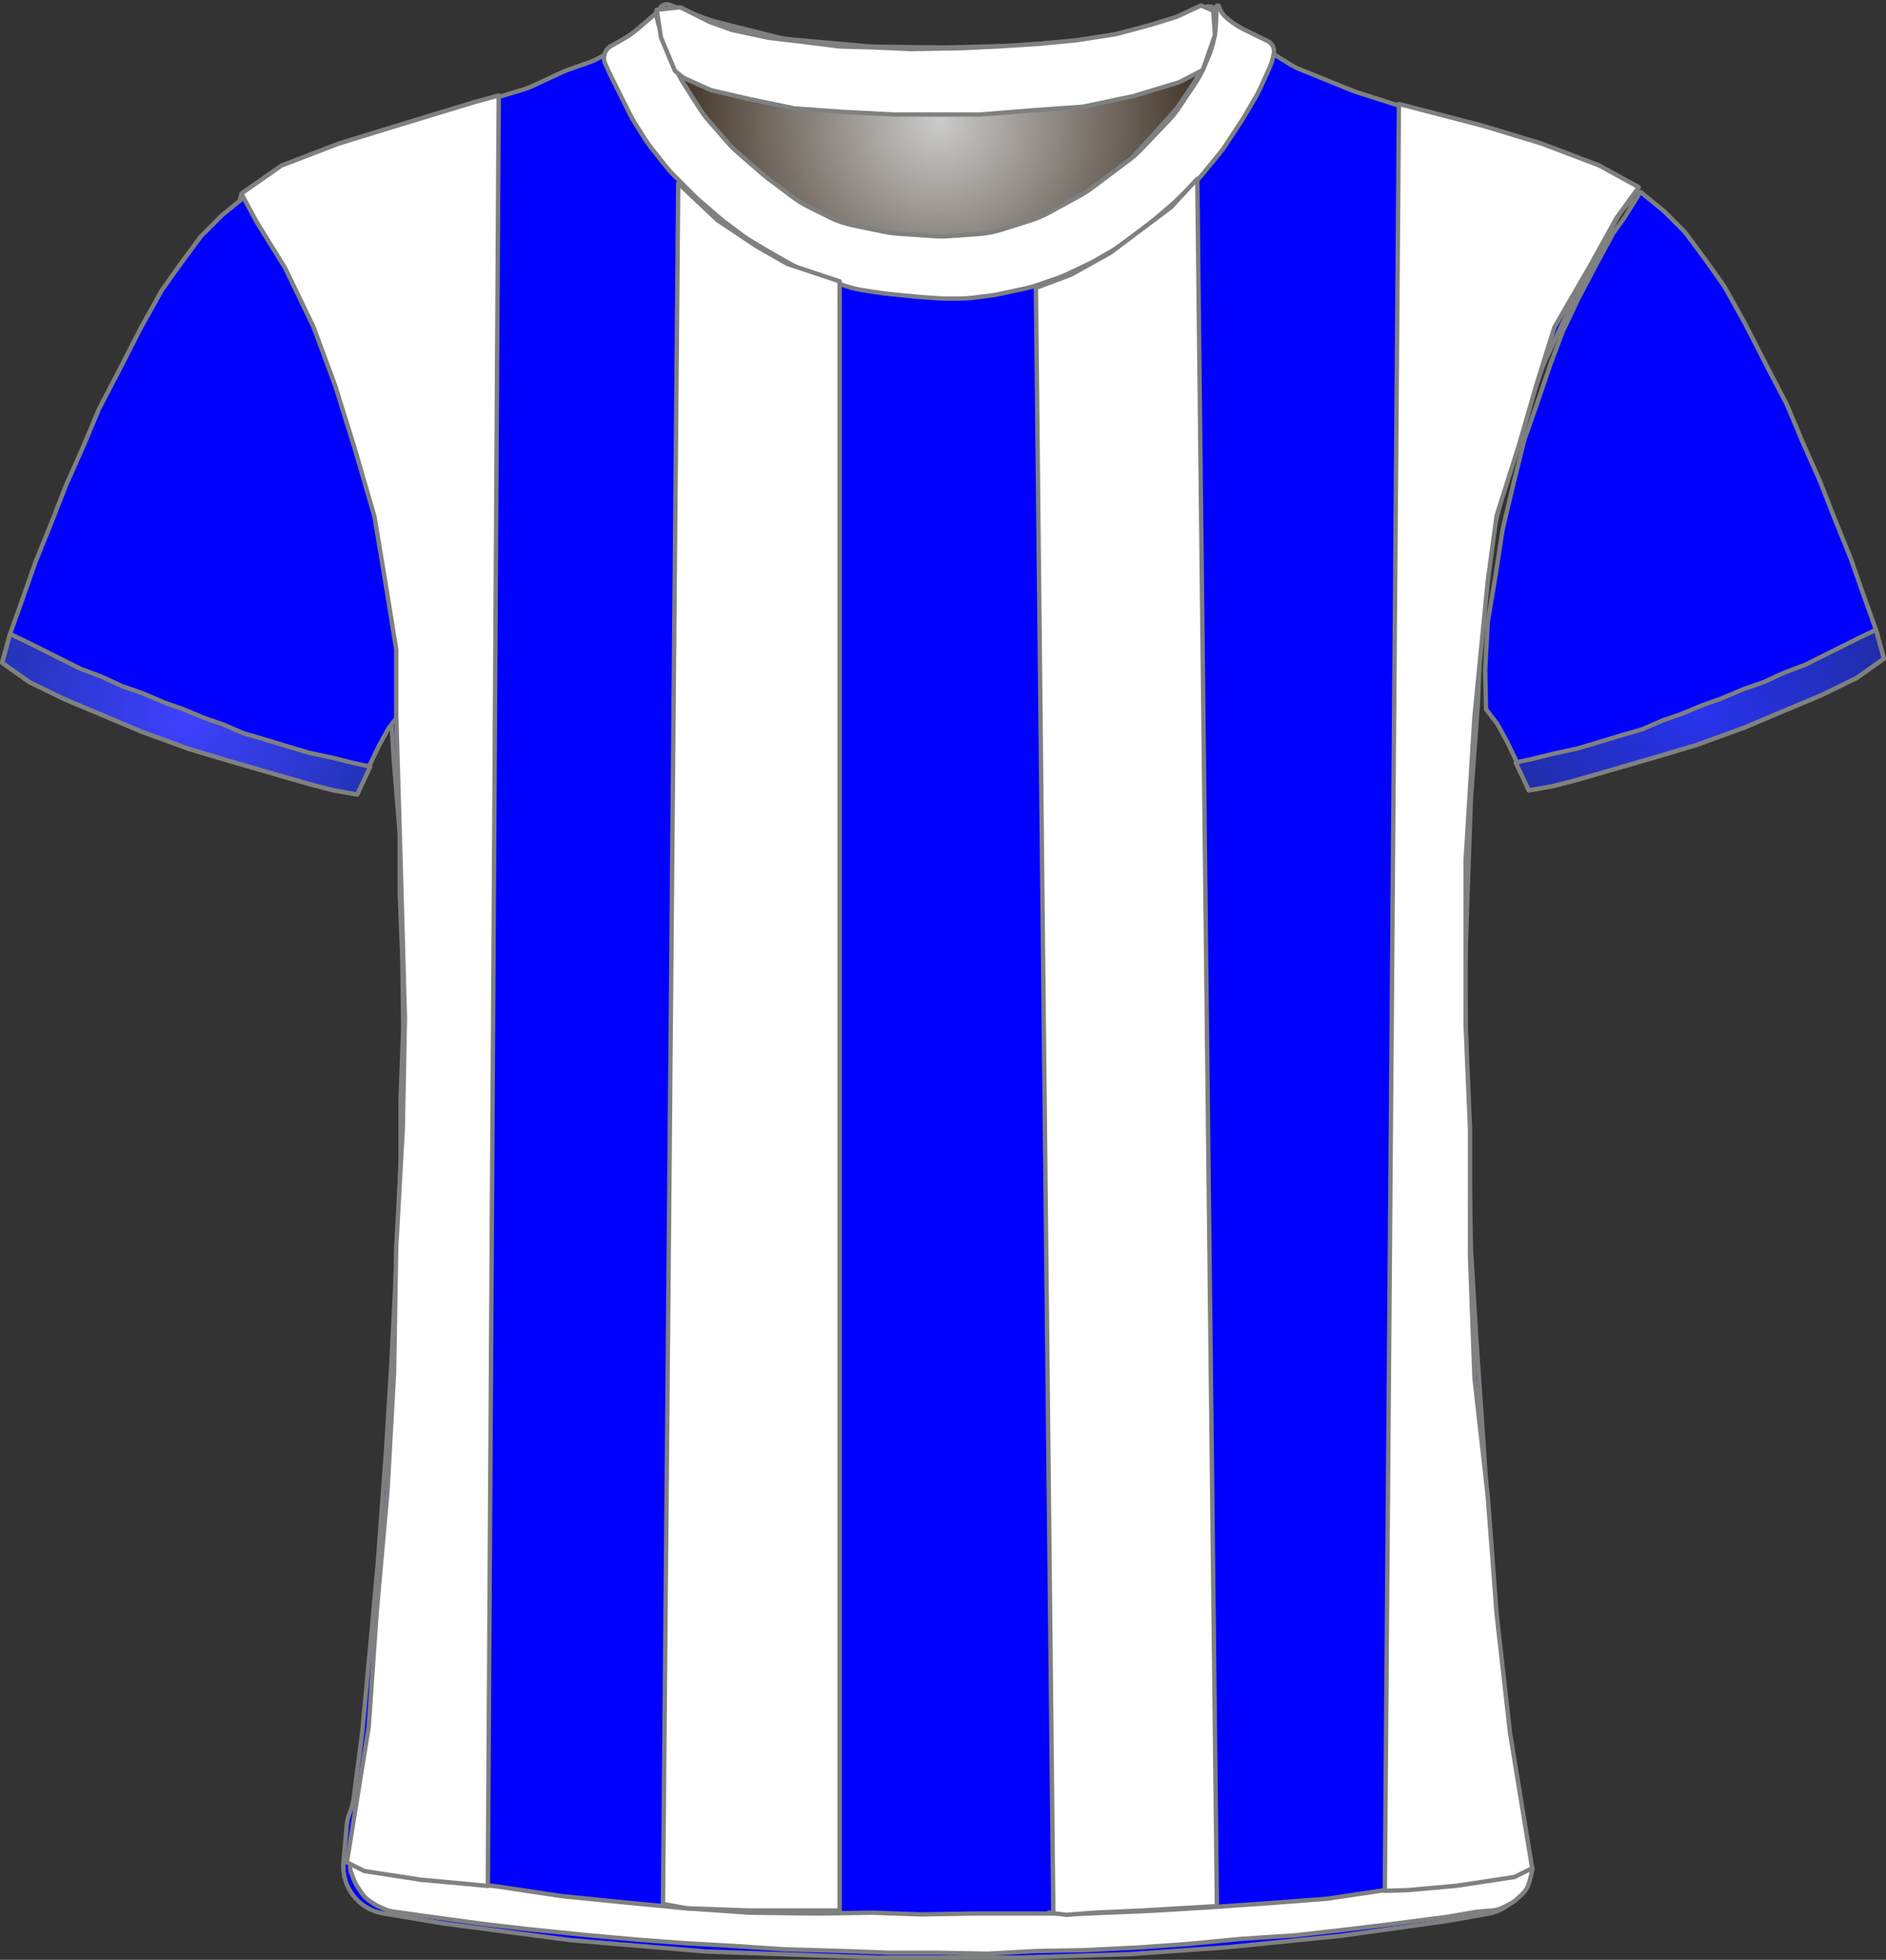 <?xml version="1.0" encoding="UTF-8" standalone="no"?>
<!DOCTYPE svg PUBLIC "-//W3C//DTD SVG 1.1//EN" "http://www.w3.org/Graphics/SVG/1.1/DTD/svg11.dtd">
<svg xmlns="http://www.w3.org/2000/svg" xmlns:xl="http://www.w3.org/1999/xlink" version="1.1" viewBox="-1382.5 -414.5 432.405 449.309" width="432.405pt" height="449.309pt" xmlns:dc="http://purl.org/dc/elements/1.1/">
  <rect x="-1382.5" y="-414.5" width="432.405" height="449.309" fill="#333333" stroke="none"/>
  <defs>
    <radialGradient cx="0" cy="0" r="1" id="Gradient" gradientUnits="userSpaceOnUse">
      <stop offset="0" stop-color="#cbcbcb"/>
      <stop offset="1" stop-color="#2b1b0b"/>
    </radialGradient>
    <radialGradient id="Obj_Gradient" xl:href="#Gradient" gradientTransform="translate(-1167.241 -386.6) scale(70.263)"/>
    <radialGradient cx="0" cy="0" r="1" id="Gradient_2" gradientUnits="userSpaceOnUse">
      <stop offset="0" stop-color="#3e41ff"/>
      <stop offset="1" stop-color="#2233b5"/>
    </radialGradient>
    <radialGradient id="Obj_Gradient_2" xl:href="#Gradient_2" gradientTransform="translate(-1339.8 -250.754) scale(46.037)"/>
    <radialGradient cx="0" cy="0" r="1" id="Gradient_3" gradientUnits="userSpaceOnUse">
      <stop offset="0" stop-color="#2833ef"/>
      <stop offset="1" stop-color="#1f2da5"/>
    </radialGradient>
    <radialGradient id="Obj_Gradient_3" xl:href="#Gradient_3" gradientTransform="translate(-992.795 -251.697) scale(46.037)"/>
  </defs>
  <g stroke="none" stroke-opacity="1" stroke-dasharray="none" fill="none" fill-opacity="1">
    <title>deportivo</title>
    <rect fill="white" width="432.405" height="449.309"/>
    <g>
      <title>Capa 1</title>
      <path d="M -1228.994 -413.41 L -1220.829 -410.292 C -1219.971 -409.964 -1219.094 -409.688 -1218.203 -409.466 L -1204.486 -406.036 C -1203.324 -405.746 -1202.142 -405.547 -1200.949 -405.44 L -1183.423 -403.879 C -1182.835 -403.826 -1182.245 -403.796 -1181.655 -403.789 L -1166.176 -403.605 C -1165.886 -403.602 -1165.596 -403.604 -1165.305 -403.611 L -1150.882 -403.986 C -1150.521 -403.995 -1150.161 -404.013 -1149.801 -404.039 L -1135.429 -405.091 C -1134.438 -405.164 -1133.452 -405.3 -1132.479 -405.5 L -1120.906 -407.878 C -1119.864 -408.093 -1118.838 -408.379 -1117.835 -408.735 L -1106.083 -412.91 C -1104.993 -413.297 -1103.79 -412.766 -1103.341 -411.7 L -1103.341 -411.7 C -1102.819 -410.46 -1102.667 -409.095 -1102.903 -407.771 L -1103.084 -406.76 C -1103.387 -405.059 -1103.882 -403.397 -1104.558 -401.807 L -1106.101 -398.176 C -1106.66 -396.861 -1107.339 -395.602 -1108.131 -394.414 L -1111.817 -388.885 C -1112.565 -387.764 -1113.409 -386.711 -1114.341 -385.737 L -1120.637 -379.162 C -1121.505 -378.256 -1122.445 -377.422 -1123.449 -376.668 L -1131.824 -370.387 C -1132.701 -369.73 -1133.623 -369.136 -1134.584 -368.61 L -1141.769 -364.679 C -1143.081 -363.961 -1144.458 -363.373 -1145.884 -362.923 L -1152.556 -360.816 C -1154.273 -360.274 -1156.048 -359.935 -1157.844 -359.807 L -1164.73 -359.315 C -1165.803 -359.238 -1166.879 -359.237 -1167.951 -359.311 L -1176.388 -359.893 C -1177.422 -359.964 -1178.45 -360.105 -1179.465 -360.315 L -1186.6 -361.792 C -1188.552 -362.195 -1190.444 -362.851 -1192.226 -363.743 L -1196.886 -366.072 C -1198.12 -366.69 -1199.296 -367.416 -1200.4 -368.244 L -1206.082 -372.506 C -1206.521 -372.835 -1206.948 -373.18 -1207.363 -373.54 L -1213.118 -378.538 C -1213.932 -379.245 -1214.696 -380.009 -1215.403 -380.823 L -1219.808 -385.896 C -1220.562 -386.764 -1221.25 -387.688 -1221.866 -388.659 L -1225.6 -394.547 C -1225.96 -395.115 -1226.296 -395.699 -1226.605 -396.297 L -1228.225 -399.43 C -1228.834 -400.608 -1229.341 -401.836 -1229.738 -403.101 L -1231.018 -407.174 C -1231.233 -407.858 -1231.416 -408.551 -1231.566 -409.251 L -1231.641 -409.6 C -1231.835 -410.508 -1231.728 -411.456 -1231.335 -412.297 L -1231.241 -412.5 C -1230.846 -413.345 -1229.866 -413.742 -1228.994 -413.41 Z" fill="url(#Obj_Gradient)"/>
      <path d="M -1228.994 -413.41 L -1220.829 -410.292 C -1219.971 -409.964 -1219.094 -409.688 -1218.203 -409.466 L -1204.486 -406.036 C -1203.324 -405.746 -1202.142 -405.547 -1200.949 -405.44 L -1183.423 -403.879 C -1182.835 -403.826 -1182.245 -403.796 -1181.655 -403.789 L -1166.176 -403.605 C -1165.886 -403.602 -1165.596 -403.604 -1165.305 -403.611 L -1150.882 -403.986 C -1150.521 -403.995 -1150.161 -404.013 -1149.801 -404.039 L -1135.429 -405.091 C -1134.438 -405.164 -1133.452 -405.3 -1132.479 -405.5 L -1120.906 -407.878 C -1119.864 -408.093 -1118.838 -408.379 -1117.835 -408.735 L -1106.083 -412.91 C -1104.993 -413.297 -1103.79 -412.766 -1103.341 -411.7 L -1103.341 -411.7 C -1102.819 -410.46 -1102.667 -409.095 -1102.903 -407.771 L -1103.084 -406.76 C -1103.387 -405.059 -1103.882 -403.397 -1104.558 -401.807 L -1106.101 -398.176 C -1106.66 -396.861 -1107.339 -395.602 -1108.131 -394.414 L -1111.817 -388.885 C -1112.565 -387.764 -1113.409 -386.711 -1114.341 -385.737 L -1120.637 -379.162 C -1121.505 -378.256 -1122.445 -377.422 -1123.449 -376.668 L -1131.824 -370.387 C -1132.701 -369.73 -1133.623 -369.136 -1134.584 -368.61 L -1141.769 -364.679 C -1143.081 -363.961 -1144.458 -363.373 -1145.884 -362.923 L -1152.556 -360.816 C -1154.273 -360.274 -1156.048 -359.935 -1157.844 -359.807 L -1164.73 -359.315 C -1165.803 -359.238 -1166.879 -359.237 -1167.951 -359.311 L -1176.388 -359.893 C -1177.422 -359.964 -1178.45 -360.105 -1179.465 -360.315 L -1186.6 -361.792 C -1188.552 -362.195 -1190.444 -362.851 -1192.226 -363.743 L -1196.886 -366.072 C -1198.12 -366.69 -1199.296 -367.416 -1200.4 -368.244 L -1206.082 -372.506 C -1206.521 -372.835 -1206.948 -373.18 -1207.363 -373.54 L -1213.118 -378.538 C -1213.932 -379.245 -1214.696 -380.009 -1215.403 -380.823 L -1219.808 -385.896 C -1220.562 -386.764 -1221.25 -387.688 -1221.866 -388.659 L -1225.6 -394.547 C -1225.96 -395.115 -1226.296 -395.699 -1226.605 -396.297 L -1228.225 -399.43 C -1228.834 -400.608 -1229.341 -401.836 -1229.738 -403.101 L -1231.018 -407.174 C -1231.233 -407.858 -1231.416 -408.551 -1231.566 -409.251 L -1231.641 -409.6 C -1231.835 -410.508 -1231.728 -411.456 -1231.335 -412.297 L -1231.241 -412.5 C -1230.846 -413.345 -1229.866 -413.742 -1228.994 -413.41 Z" stroke="#7f8080" stroke-linecap="round" stroke-linejoin="round" stroke-width="1"/>
      <path d="M -1294.67 24.173 L -1280.928 26.463 C -1280.744 26.494 -1280.56 26.521 -1280.376 26.545 L -1252.023 30.261 C -1251.776 30.293 -1251.529 30.32 -1251.281 30.34 L -1221.038 32.877 C -1220.781 32.898 -1220.524 32.914 -1220.266 32.923 L -1181.335 34.299 C -1181.147 34.306 -1180.958 34.309 -1180.77 34.309 L -1149.303 34.309 C -1149.136 34.309 -1148.969 34.307 -1148.803 34.301 L -1123.768 33.519 C -1123.558 33.512 -1123.348 33.502 -1123.138 33.487 L -1101.09 31.926 C -1100.932 31.915 -1100.774 31.901 -1100.616 31.885 L -1075.355 29.34 C -1075.153 29.319 -1074.952 29.295 -1074.751 29.267 L -1050.959 25.952 C -1050.755 25.923 -1050.551 25.891 -1050.348 25.855 L -1041.153 24.209 C -1035.825 23.256 -1032.175 18.302 -1032.841 12.932 L -1035.049 -4.859 C -1035.051 -4.88 -1035.054 -4.902 -1035.056 -4.923 L -1038.62 -34.621 C -1038.642 -34.801 -1038.66 -34.981 -1038.676 -35.161 L -1041.038 -62.72 C -1041.048 -62.834 -1041.056 -62.948 -1041.064 -63.061 L -1042.45 -84.653 C -1042.452 -84.678 -1042.454 -84.703 -1042.455 -84.729 L -1044.047 -107.815 C -1044.051 -107.866 -1044.054 -107.916 -1044.057 -107.967 L -1045.234 -127.769 C -1045.246 -127.984 -1045.255 -128.198 -1045.259 -128.413 L -1045.651 -149.008 C -1045.652 -149.063 -1045.653 -149.118 -1045.655 -149.174 L -1046.25 -169.408 C -1046.252 -169.463 -1046.253 -169.518 -1046.254 -169.574 L -1046.645 -190.083 C -1046.65 -190.355 -1046.648 -190.627 -1046.64 -190.898 L -1046.054 -209.258 C -1046.053 -209.28 -1046.052 -209.302 -1046.051 -209.324 L -1045.263 -231.193 C -1045.256 -231.392 -1045.245 -231.59 -1045.231 -231.788 L -1043.673 -253.009 C -1043.659 -253.197 -1043.649 -253.385 -1043.642 -253.574 L -1042.887 -273.472 C -1042.864 -274.084 -1042.806 -274.694 -1042.713 -275.299 L -1039.974 -293.103 C -1039.893 -293.628 -1039.786 -294.149 -1039.654 -294.663 L -1035.025 -312.621 C -1034.91 -313.067 -1034.776 -313.509 -1034.623 -313.944 L -1028.902 -330.183 C -1028.736 -330.655 -1028.548 -331.118 -1028.338 -331.572 L -1022.807 -343.557 C -1022.704 -343.78 -1022.596 -344 -1022.483 -344.217 L -1017.121 -354.559 C -1017.076 -354.647 -1017.029 -354.735 -1016.982 -354.822 L -1011.766 -364.439 C -1011.028 -365.798 -1010.079 -367.031 -1008.953 -368.091 L -1008.953 -368.091 C -1008.277 -368.726 -1008.245 -369.789 -1008.881 -370.464 C -1009.005 -370.596 -1009.15 -370.707 -1009.31 -370.793 L -1012.525 -372.515 C -1012.743 -372.632 -1012.965 -372.744 -1013.188 -372.851 L -1021.042 -376.6 C -1021.449 -376.794 -1021.864 -376.971 -1022.285 -377.13 L -1031.96 -380.78 C -1032.155 -380.854 -1032.351 -380.924 -1032.549 -380.99 L -1045.244 -385.221 C -1045.383 -385.268 -1045.523 -385.312 -1045.663 -385.355 L -1058.547 -389.259 C -1058.617 -389.28 -1058.688 -389.302 -1058.758 -389.324 L -1071.262 -393.303 C -1071.656 -393.428 -1072.044 -393.569 -1072.427 -393.724 L -1084.403 -398.584 C -1085.235 -398.921 -1086.036 -399.328 -1086.8 -399.8 L -1096.419 -405.746 C -1096.575 -405.843 -1096.729 -405.942 -1096.881 -406.043 L -1101.771 -409.303 C -1102.753 -409.957 -1103.624 -410.763 -1104.353 -411.691 L -1104.353 -411.691 C -1104.458 -411.825 -1104.653 -411.849 -1104.787 -411.743 C -1104.89 -411.662 -1104.931 -411.526 -1104.89 -411.402 L -1104.753 -410.991 C -1104.293 -409.613 -1104.189 -408.142 -1104.449 -406.713 L -1104.844 -404.54 C -1105.115 -403.048 -1105.597 -401.603 -1106.275 -400.246 L -1107.807 -397.182 C -1108.104 -396.588 -1108.437 -396.014 -1108.805 -395.462 L -1112.009 -390.656 C -1112.438 -390.014 -1112.912 -389.403 -1113.429 -388.828 L -1117.991 -383.759 C -1118.032 -383.714 -1118.073 -383.668 -1118.115 -383.623 L -1124.109 -377.115 C -1124.737 -376.434 -1125.423 -375.808 -1126.159 -375.245 L -1131.183 -371.403 C -1131.629 -371.062 -1132.093 -370.744 -1132.572 -370.452 L -1139.059 -366.497 C -1139.72 -366.093 -1140.411 -365.739 -1141.124 -365.435 L -1148.239 -362.407 C -1149.047 -362.064 -1149.881 -361.787 -1150.734 -361.58 L -1154.813 -360.591 C -1155.638 -360.391 -1156.478 -360.257 -1157.324 -360.19 L -1163.024 -359.74 C -1163.443 -359.707 -1163.863 -359.691 -1164.283 -359.691 L -1171.315 -359.691 C -1172.073 -359.691 -1172.829 -359.745 -1173.578 -359.852 L -1181.525 -360.987 C -1182.01 -361.056 -1182.491 -361.148 -1182.968 -361.261 L -1188.929 -362.68 C -1190.075 -362.953 -1191.187 -363.352 -1192.245 -363.868 L -1198.525 -366.935 C -1199.01 -367.172 -1199.482 -367.433 -1199.941 -367.718 L -1204.153 -370.332 C -1204.752 -370.704 -1205.326 -371.115 -1205.871 -371.563 L -1210.317 -375.215 C -1210.541 -375.399 -1210.759 -375.589 -1210.973 -375.784 L -1214.775 -379.27 C -1215.226 -379.683 -1215.654 -380.123 -1216.054 -380.585 L -1220.173 -385.338 C -1220.493 -385.706 -1220.795 -386.089 -1221.079 -386.485 L -1225.509 -392.655 C -1226.004 -393.345 -1226.443 -394.072 -1226.823 -394.831 L -1229.399 -399.984 C -1229.435 -400.055 -1229.47 -400.127 -1229.504 -400.198 L -1230.753 -402.791 C -1231.603 -404.558 -1231.959 -406.522 -1231.781 -408.475 L -1231.601 -410.457 C -1231.577 -410.719 -1231.77 -410.951 -1232.032 -410.975 C -1232.195 -410.99 -1232.353 -410.92 -1232.453 -410.791 L -1232.453 -410.791 C -1233.116 -409.928 -1233.896 -409.162 -1234.771 -408.515 L -1238.667 -405.628 C -1238.791 -405.537 -1238.916 -405.447 -1239.042 -405.359 L -1243.664 -402.137 C -1244.851 -401.31 -1246.144 -400.648 -1247.509 -400.168 L -1252.116 -398.55 C -1252.607 -398.377 -1253.089 -398.181 -1253.56 -397.962 L -1260.407 -394.777 C -1261.103 -394.453 -1261.822 -394.18 -1262.557 -393.959 L -1273.428 -390.698 C -1273.444 -390.693 -1273.461 -390.688 -1273.478 -390.683 L -1284.446 -387.354 C -1284.584 -387.312 -1284.721 -387.268 -1284.858 -387.223 L -1297.779 -382.915 C -1297.828 -382.899 -1297.877 -382.883 -1297.927 -382.867 L -1309.294 -379.2 C -1309.932 -378.994 -1310.557 -378.748 -1311.165 -378.464 L -1319.097 -374.751 C -1319.467 -374.578 -1319.831 -374.39 -1320.187 -374.189 L -1326.133 -370.828 C -1327.386 -370.12 -1327.828 -368.53 -1327.119 -367.277 C -1327.042 -367.14 -1326.953 -367.011 -1326.853 -366.891 L -1325.988 -365.854 C -1325.234 -364.948 -1324.581 -363.961 -1324.043 -362.912 L -1320.966 -356.912 C -1320.89 -356.764 -1320.813 -356.618 -1320.733 -356.474 L -1316.778 -349.317 C -1316.694 -349.166 -1316.613 -349.014 -1316.535 -348.86 L -1312.427 -340.822 C -1312.177 -340.335 -1311.954 -339.835 -1311.756 -339.325 L -1308.273 -330.343 C -1308.259 -330.308 -1308.246 -330.274 -1308.232 -330.239 L -1304.636 -321.153 C -1304.514 -320.845 -1304.401 -320.533 -1304.299 -320.218 L -1301.677 -312.165 C -1301.661 -312.116 -1301.645 -312.066 -1301.629 -312.016 L -1298.557 -302.258 C -1298.354 -301.614 -1298.193 -300.958 -1298.073 -300.293 L -1296.087 -289.284 C -1296.064 -289.155 -1296.043 -289.026 -1296.023 -288.897 L -1294.317 -277.904 C -1294.274 -277.629 -1294.238 -277.352 -1294.21 -277.075 L -1293.323 -268.378 C -1293.276 -267.92 -1293.249 -267.46 -1293.242 -267 L -1293.058 -255.024 C -1293.054 -254.802 -1293.046 -254.58 -1293.034 -254.358 L -1292.263 -240.876 C -1292.256 -240.753 -1292.248 -240.629 -1292.238 -240.506 L -1290.904 -223.931 C -1290.87 -223.505 -1290.853 -223.076 -1290.853 -222.648 L -1290.853 -210.198 C -1290.853 -209.993 -1290.849 -209.788 -1290.841 -209.583 L -1290.26 -194.494 C -1290.255 -194.359 -1290.252 -194.223 -1290.25 -194.087 L -1290.058 -179.291 C -1290.054 -179.024 -1290.058 -178.758 -1290.067 -178.491 L -1290.642 -162.987 C -1290.649 -162.79 -1290.653 -162.592 -1290.653 -162.395 L -1290.653 -148.798 C -1290.653 -148.593 -1290.657 -148.388 -1290.664 -148.184 L -1291.25 -132.969 C -1291.252 -132.917 -1291.254 -132.865 -1291.256 -132.813 L -1292.052 -116.31 C -1292.052 -116.297 -1292.053 -116.284 -1292.054 -116.271 L -1292.848 -100.58 C -1292.851 -100.521 -1292.854 -100.461 -1292.858 -100.402 L -1294.047 -81.181 C -1294.051 -81.121 -1294.055 -81.061 -1294.059 -81.001 L -1295.842 -56.631 C -1295.849 -56.538 -1295.857 -56.444 -1295.865 -56.35 L -1297.651 -36.706 C -1297.652 -36.696 -1297.653 -36.686 -1297.654 -36.676 L -1299.425 -17.591 C -1299.443 -17.391 -1299.466 -17.191 -1299.492 -16.992 L -1301.453 -2.019 C -1301.585 -1.005 -1301.854 -.013 -1302.253 .929 L -1302.253 .929 C -1302.65 1.87 -1302.899 2.867 -1302.99 3.884 L -1303.753 12.429 C -1304.26 18.116 -1300.302 23.234 -1294.67 24.173 Z" fill="blue"/>
      <path d="M -1294.67 24.173 L -1280.928 26.463 C -1280.744 26.494 -1280.56 26.521 -1280.376 26.545 L -1252.023 30.261 C -1251.776 30.293 -1251.529 30.32 -1251.281 30.34 L -1221.038 32.877 C -1220.781 32.898 -1220.524 32.914 -1220.266 32.923 L -1181.335 34.299 C -1181.147 34.306 -1180.958 34.309 -1180.77 34.309 L -1149.303 34.309 C -1149.136 34.309 -1148.969 34.307 -1148.803 34.301 L -1123.768 33.519 C -1123.558 33.512 -1123.348 33.502 -1123.138 33.487 L -1101.09 31.926 C -1100.932 31.915 -1100.774 31.901 -1100.616 31.885 L -1075.355 29.34 C -1075.153 29.319 -1074.952 29.295 -1074.751 29.267 L -1050.959 25.952 C -1050.755 25.923 -1050.551 25.891 -1050.348 25.855 L -1041.153 24.209 C -1035.825 23.256 -1032.175 18.302 -1032.841 12.932 L -1035.049 -4.859 C -1035.051 -4.88 -1035.054 -4.902 -1035.056 -4.923 L -1038.62 -34.621 C -1038.642 -34.801 -1038.66 -34.981 -1038.676 -35.161 L -1041.038 -62.72 C -1041.048 -62.834 -1041.056 -62.948 -1041.064 -63.061 L -1042.45 -84.653 C -1042.452 -84.678 -1042.454 -84.703 -1042.455 -84.729 L -1044.047 -107.815 C -1044.051 -107.866 -1044.054 -107.916 -1044.057 -107.967 L -1045.234 -127.769 C -1045.246 -127.984 -1045.255 -128.198 -1045.259 -128.413 L -1045.651 -149.008 C -1045.652 -149.063 -1045.653 -149.118 -1045.655 -149.174 L -1046.25 -169.408 C -1046.252 -169.463 -1046.253 -169.518 -1046.254 -169.574 L -1046.645 -190.083 C -1046.65 -190.355 -1046.648 -190.627 -1046.64 -190.898 L -1046.054 -209.258 C -1046.053 -209.28 -1046.052 -209.302 -1046.051 -209.324 L -1045.263 -231.193 C -1045.256 -231.392 -1045.245 -231.59 -1045.231 -231.788 L -1043.673 -253.009 C -1043.659 -253.197 -1043.649 -253.385 -1043.642 -253.574 L -1042.887 -273.472 C -1042.864 -274.084 -1042.806 -274.694 -1042.713 -275.299 L -1039.974 -293.103 C -1039.893 -293.628 -1039.786 -294.149 -1039.654 -294.663 L -1035.025 -312.621 C -1034.91 -313.067 -1034.776 -313.509 -1034.623 -313.944 L -1028.902 -330.183 C -1028.736 -330.655 -1028.548 -331.118 -1028.338 -331.572 L -1022.807 -343.557 C -1022.704 -343.78 -1022.596 -344 -1022.483 -344.217 L -1017.121 -354.559 C -1017.076 -354.647 -1017.029 -354.735 -1016.982 -354.822 L -1011.766 -364.439 C -1011.028 -365.798 -1010.079 -367.031 -1008.953 -368.091 L -1008.953 -368.091 C -1008.277 -368.726 -1008.245 -369.789 -1008.881 -370.464 C -1009.005 -370.596 -1009.15 -370.707 -1009.31 -370.793 L -1012.525 -372.515 C -1012.743 -372.632 -1012.965 -372.744 -1013.188 -372.851 L -1021.042 -376.6 C -1021.449 -376.794 -1021.864 -376.971 -1022.285 -377.13 L -1031.96 -380.78 C -1032.155 -380.854 -1032.351 -380.924 -1032.549 -380.99 L -1045.244 -385.221 C -1045.383 -385.268 -1045.523 -385.312 -1045.663 -385.355 L -1058.547 -389.259 C -1058.617 -389.28 -1058.688 -389.302 -1058.758 -389.324 L -1071.262 -393.303 C -1071.656 -393.428 -1072.044 -393.569 -1072.427 -393.724 L -1084.403 -398.584 C -1085.235 -398.921 -1086.036 -399.328 -1086.8 -399.8 L -1096.419 -405.746 C -1096.575 -405.843 -1096.729 -405.942 -1096.881 -406.043 L -1101.771 -409.303 C -1102.753 -409.957 -1103.624 -410.763 -1104.353 -411.691 L -1104.353 -411.691 C -1104.458 -411.825 -1104.653 -411.849 -1104.787 -411.743 C -1104.89 -411.662 -1104.931 -411.526 -1104.89 -411.402 L -1104.753 -410.991 C -1104.293 -409.613 -1104.189 -408.142 -1104.449 -406.713 L -1104.844 -404.54 C -1105.115 -403.048 -1105.597 -401.603 -1106.275 -400.246 L -1107.807 -397.182 C -1108.104 -396.588 -1108.437 -396.014 -1108.805 -395.462 L -1112.009 -390.656 C -1112.438 -390.014 -1112.912 -389.403 -1113.429 -388.828 L -1117.991 -383.759 C -1118.032 -383.714 -1118.073 -383.668 -1118.115 -383.623 L -1124.109 -377.115 C -1124.737 -376.434 -1125.423 -375.808 -1126.159 -375.245 L -1131.183 -371.403 C -1131.629 -371.062 -1132.093 -370.744 -1132.572 -370.452 L -1139.059 -366.497 C -1139.72 -366.093 -1140.411 -365.739 -1141.124 -365.435 L -1148.239 -362.407 C -1149.047 -362.064 -1149.881 -361.787 -1150.734 -361.58 L -1154.813 -360.591 C -1155.638 -360.391 -1156.478 -360.257 -1157.324 -360.19 L -1163.024 -359.74 C -1163.443 -359.707 -1163.863 -359.691 -1164.283 -359.691 L -1171.315 -359.691 C -1172.073 -359.691 -1172.829 -359.745 -1173.578 -359.852 L -1181.525 -360.987 C -1182.01 -361.056 -1182.491 -361.148 -1182.968 -361.261 L -1188.929 -362.68 C -1190.075 -362.953 -1191.187 -363.352 -1192.245 -363.868 L -1198.525 -366.935 C -1199.01 -367.172 -1199.482 -367.433 -1199.941 -367.718 L -1204.153 -370.332 C -1204.752 -370.704 -1205.326 -371.115 -1205.871 -371.563 L -1210.317 -375.215 C -1210.541 -375.399 -1210.759 -375.589 -1210.973 -375.784 L -1214.775 -379.27 C -1215.226 -379.683 -1215.654 -380.123 -1216.054 -380.585 L -1220.173 -385.338 C -1220.493 -385.706 -1220.795 -386.089 -1221.079 -386.485 L -1225.509 -392.655 C -1226.004 -393.345 -1226.443 -394.072 -1226.823 -394.831 L -1229.399 -399.984 C -1229.435 -400.055 -1229.47 -400.127 -1229.504 -400.198 L -1230.753 -402.791 C -1231.603 -404.558 -1231.959 -406.522 -1231.781 -408.475 L -1231.601 -410.457 C -1231.577 -410.719 -1231.77 -410.951 -1232.032 -410.975 C -1232.195 -410.99 -1232.353 -410.92 -1232.453 -410.791 L -1232.453 -410.791 C -1233.116 -409.928 -1233.896 -409.162 -1234.771 -408.515 L -1238.667 -405.628 C -1238.791 -405.537 -1238.916 -405.447 -1239.042 -405.359 L -1243.664 -402.137 C -1244.851 -401.31 -1246.144 -400.648 -1247.509 -400.168 L -1252.116 -398.55 C -1252.607 -398.377 -1253.089 -398.181 -1253.56 -397.962 L -1260.407 -394.777 C -1261.103 -394.453 -1261.822 -394.18 -1262.557 -393.959 L -1273.428 -390.698 C -1273.444 -390.693 -1273.461 -390.688 -1273.478 -390.683 L -1284.446 -387.354 C -1284.584 -387.312 -1284.721 -387.268 -1284.858 -387.223 L -1297.779 -382.915 C -1297.828 -382.899 -1297.877 -382.883 -1297.927 -382.867 L -1309.294 -379.2 C -1309.932 -378.994 -1310.557 -378.748 -1311.165 -378.464 L -1319.097 -374.751 C -1319.467 -374.578 -1319.831 -374.39 -1320.187 -374.189 L -1326.133 -370.828 C -1327.386 -370.12 -1327.828 -368.53 -1327.119 -367.277 C -1327.042 -367.14 -1326.953 -367.011 -1326.853 -366.891 L -1325.988 -365.854 C -1325.234 -364.948 -1324.581 -363.961 -1324.043 -362.912 L -1320.966 -356.912 C -1320.89 -356.764 -1320.813 -356.618 -1320.733 -356.474 L -1316.778 -349.317 C -1316.694 -349.166 -1316.613 -349.014 -1316.535 -348.86 L -1312.427 -340.822 C -1312.177 -340.335 -1311.954 -339.835 -1311.756 -339.325 L -1308.273 -330.343 C -1308.259 -330.308 -1308.246 -330.274 -1308.232 -330.239 L -1304.636 -321.153 C -1304.514 -320.845 -1304.401 -320.533 -1304.299 -320.218 L -1301.677 -312.165 C -1301.661 -312.116 -1301.645 -312.066 -1301.629 -312.016 L -1298.557 -302.258 C -1298.354 -301.614 -1298.193 -300.958 -1298.073 -300.293 L -1296.087 -289.284 C -1296.064 -289.155 -1296.043 -289.026 -1296.023 -288.897 L -1294.317 -277.904 C -1294.274 -277.629 -1294.238 -277.352 -1294.21 -277.075 L -1293.323 -268.378 C -1293.276 -267.92 -1293.249 -267.46 -1293.242 -267 L -1293.058 -255.024 C -1293.054 -254.802 -1293.046 -254.58 -1293.034 -254.358 L -1292.263 -240.876 C -1292.256 -240.753 -1292.248 -240.629 -1292.238 -240.506 L -1290.904 -223.931 C -1290.87 -223.505 -1290.853 -223.076 -1290.853 -222.648 L -1290.853 -210.198 C -1290.853 -209.993 -1290.849 -209.788 -1290.841 -209.583 L -1290.26 -194.494 C -1290.255 -194.359 -1290.252 -194.223 -1290.25 -194.087 L -1290.058 -179.291 C -1290.054 -179.024 -1290.058 -178.758 -1290.067 -178.491 L -1290.642 -162.987 C -1290.649 -162.79 -1290.653 -162.592 -1290.653 -162.395 L -1290.653 -148.798 C -1290.653 -148.593 -1290.657 -148.388 -1290.664 -148.184 L -1291.25 -132.969 C -1291.252 -132.917 -1291.254 -132.865 -1291.256 -132.813 L -1292.052 -116.31 C -1292.052 -116.297 -1292.053 -116.284 -1292.054 -116.271 L -1292.848 -100.58 C -1292.851 -100.521 -1292.854 -100.461 -1292.858 -100.402 L -1294.047 -81.181 C -1294.051 -81.121 -1294.055 -81.061 -1294.059 -81.001 L -1295.842 -56.631 C -1295.849 -56.538 -1295.857 -56.444 -1295.865 -56.35 L -1297.651 -36.706 C -1297.652 -36.696 -1297.653 -36.686 -1297.654 -36.676 L -1299.425 -17.591 C -1299.443 -17.391 -1299.466 -17.191 -1299.492 -16.992 L -1301.453 -2.019 C -1301.585 -1.005 -1301.854 -.013 -1302.253 .929 L -1302.253 .929 C -1302.65 1.87 -1302.899 2.867 -1302.99 3.884 L -1303.753 12.429 C -1304.26 18.116 -1300.302 23.234 -1294.67 24.173 Z" stroke="#7f8080" stroke-linecap="round" stroke-linejoin="round" stroke-width="1"/>
      <path d="M -1382 -262.554 L -1375.8 -258.154 L -1367.6 -254.154 L -1359 -250.554 L -1350 -246.754 L -1339 -242.754 L -1329.6 -239.954 L -1320.6 -237.354 L -1311.6 -234.754 L -1306.2 -233.354 L -1300.6 -232.354 L -1298.2 -238.154 L -1295.6 -243.554 L -1293.4 -247.554 L -1290.8 -250.954 L -1290.6 -259.954 L -1291.2 -270.954 L -1293 -281.754 L -1294.6 -292.154 L -1297.2 -303.154 L -1299.6 -312.754 L -1302.4 -320.754 L -1305.6 -330.154 L -1308.4 -337.554 L -1312 -345.154 L -1316 -352.754 L -1320 -360.154 L -1322.6 -363.754 L -1326.2 -369.554 L -1331.6 -365.154 L -1336.4 -360.354 L -1341 -354.154 L -1345.4 -347.954 L -1350.2 -339.354 L -1355 -329.954 L -1359.8 -320.754 L -1363.4 -312.154 L -1367.4 -303.154 L -1370.6 -294.954 L -1374.4 -285.554 L -1377.2 -277.554 L -1380.2 -269.154 Z" fill="blue"/>
      <path d="M -1382 -262.554 L -1375.8 -258.154 L -1367.6 -254.154 L -1359 -250.554 L -1350 -246.754 L -1339 -242.754 L -1329.6 -239.954 L -1320.6 -237.354 L -1311.6 -234.754 L -1306.2 -233.354 L -1300.6 -232.354 L -1298.2 -238.154 L -1295.6 -243.554 L -1293.4 -247.554 L -1290.8 -250.954 L -1290.6 -259.954 L -1291.2 -270.954 L -1293 -281.754 L -1294.6 -292.154 L -1297.2 -303.154 L -1299.6 -312.754 L -1302.4 -320.754 L -1305.6 -330.154 L -1308.4 -337.554 L -1312 -345.154 L -1316 -352.754 L -1320 -360.154 L -1322.6 -363.754 L -1326.2 -369.554 L -1331.6 -365.154 L -1336.4 -360.354 L -1341 -354.154 L -1345.4 -347.954 L -1350.2 -339.354 L -1355 -329.954 L -1359.8 -320.754 L -1363.4 -312.154 L -1367.4 -303.154 L -1370.6 -294.954 L -1374.4 -285.554 L -1377.2 -277.554 L -1380.2 -269.154 Z" stroke="#7f8080" stroke-linecap="round" stroke-linejoin="round" stroke-width="1"/>
      <path d="M -950.595 -263.497 L -956.795 -259.097 L -964.995 -255.097 L -973.595 -251.497 L -982.595 -247.697 L -993.595 -243.697 L -1002.995 -240.897 L -1011.995 -238.297 L -1020.995 -235.697 L -1026.395 -234.297 L -1031.995 -233.297 L -1034.395 -239.097 L -1036.995 -244.497 L -1039.195 -248.497 L -1041.795 -251.897 L -1041.995 -260.897 L -1041.395 -271.897 L -1039.595 -282.697 L -1037.995 -293.097 L -1035.395 -304.097 L -1032.995 -313.697 L -1030.195 -321.697 L -1026.995 -331.097 L -1024.195 -338.497 L -1020.595 -346.097 L -1016.595 -353.697 L -1012.595 -361.097 L -1009.995 -364.697 L -1006.395 -370.497 L -1000.995 -366.097 L -996.195 -361.297 L -991.595 -355.097 L -987.195 -348.897 L -982.395 -340.297 L -977.595 -330.897 L -972.795 -321.697 L -969.195 -313.097 L -965.195 -304.097 L -961.995 -295.897 L -958.195 -286.497 L -955.395 -278.497 L -952.395 -270.097 Z" fill="blue"/>
      <path d="M -950.595 -263.497 L -956.795 -259.097 L -964.995 -255.097 L -973.595 -251.497 L -982.595 -247.697 L -993.595 -243.697 L -1002.995 -240.897 L -1011.995 -238.297 L -1020.995 -235.697 L -1026.395 -234.297 L -1031.995 -233.297 L -1034.395 -239.097 L -1036.995 -244.497 L -1039.195 -248.497 L -1041.795 -251.897 L -1041.995 -260.897 L -1041.395 -271.897 L -1039.595 -282.697 L -1037.995 -293.097 L -1035.395 -304.097 L -1032.995 -313.697 L -1030.195 -321.697 L -1026.995 -331.097 L -1024.195 -338.497 L -1020.595 -346.097 L -1016.595 -353.697 L -1012.595 -361.097 L -1009.995 -364.697 L -1006.395 -370.497 L -1000.995 -366.097 L -996.195 -361.297 L -991.595 -355.097 L -987.195 -348.897 L -982.395 -340.297 L -977.595 -330.897 L -972.795 -321.697 L -969.195 -313.097 L -965.195 -304.097 L -961.995 -295.897 L -958.195 -286.497 L -955.395 -278.497 L -952.395 -270.097 Z" stroke="#7f8080" stroke-linecap="round" stroke-linejoin="round" stroke-width="1"/>
      <path d="M -1382 -262.554 L -1375.8 -258.154 L -1367.6 -254.154 L -1359 -250.554 L -1350 -246.754 L -1339 -242.754 L -1329.6 -239.954 L -1320.6 -237.354 L -1311.6 -234.754 L -1306.2 -233.354 L -1300.6 -232.354 L -1297.6 -238.754 L -1301.4 -239.554 L -1306.2 -240.754 L -1311.8 -241.954 L -1317.8 -243.754 L -1322.4 -245.154 L -1326.6 -246.354 L -1331.2 -248.354 L -1335.8 -249.954 L -1340.6 -251.954 L -1344.6 -253.354 L -1349.8 -255.554 L -1354.4 -257.154 L -1359.2 -259.354 L -1364 -261.154 L -1368 -263.154 L -1372.4 -265.354 L -1376.8 -267.554 L -1380.2 -269.154 Z" fill="url(#Obj_Gradient_2)"/>
      <path d="M -1382 -262.554 L -1375.8 -258.154 L -1367.6 -254.154 L -1359 -250.554 L -1350 -246.754 L -1339 -242.754 L -1329.6 -239.954 L -1320.6 -237.354 L -1311.6 -234.754 L -1306.2 -233.354 L -1300.6 -232.354 L -1297.6 -238.754 L -1301.4 -239.554 L -1306.2 -240.754 L -1311.8 -241.954 L -1317.8 -243.754 L -1322.4 -245.154 L -1326.6 -246.354 L -1331.2 -248.354 L -1335.8 -249.954 L -1340.6 -251.954 L -1344.6 -253.354 L -1349.8 -255.554 L -1354.4 -257.154 L -1359.2 -259.354 L -1364 -261.154 L -1368 -263.154 L -1372.4 -265.354 L -1376.8 -267.554 L -1380.2 -269.154 Z" stroke="#7f8080" stroke-linecap="round" stroke-linejoin="round" stroke-width="1"/>
      <path d="M -950.595 -263.497 L -956.795 -259.097 L -964.995 -255.097 L -973.595 -251.497 L -982.595 -247.697 L -993.595 -243.697 L -1002.995 -240.897 L -1011.995 -238.297 L -1020.995 -235.697 L -1026.395 -234.297 L -1031.995 -233.297 L -1034.995 -239.697 L -1031.195 -240.497 L -1026.395 -241.697 L -1020.795 -242.897 L -1014.795 -244.697 L -1010.195 -246.097 L -1005.995 -247.297 L -1001.395 -249.297 L -996.795 -250.897 L -991.995 -252.897 L -987.995 -254.297 L -982.795 -256.497 L -978.195 -258.097 L -973.395 -260.297 L -968.595 -262.097 L -964.595 -264.097 L -960.195 -266.297 L -955.795 -268.497 L -952.395 -270.097 Z" fill="url(#Obj_Gradient_3)"/>
      <path d="M -950.595 -263.497 L -956.795 -259.097 L -964.995 -255.097 L -973.595 -251.497 L -982.595 -247.697 L -993.595 -243.697 L -1002.995 -240.897 L -1011.995 -238.297 L -1020.995 -235.697 L -1026.395 -234.297 L -1031.995 -233.297 L -1034.995 -239.697 L -1031.195 -240.497 L -1026.395 -241.697 L -1020.795 -242.897 L -1014.795 -244.697 L -1010.195 -246.097 L -1005.995 -247.297 L -1001.395 -249.297 L -996.795 -250.897 L -991.995 -252.897 L -987.995 -254.297 L -982.795 -256.497 L -978.195 -258.097 L -973.395 -260.297 L -968.595 -262.097 L -964.595 -264.097 L -960.195 -266.297 L -955.795 -268.497 L -952.395 -270.097 Z" stroke="#7f8080" stroke-linecap="round" stroke-linejoin="round" stroke-width="1"/>
      <path d="M -1231.428 -412.036 L -1236.157 -407.983 C -1237.307 -406.997 -1238.552 -406.127 -1239.874 -405.385 L -1242.4 -403.968 C -1243.836 -403.163 -1244.416 -401.394 -1243.738 -399.895 L -1242.72 -397.648 C -1242.598 -397.38 -1242.472 -397.113 -1242.34 -396.85 L -1240.538 -393.245 L -1238.051 -388.271 C -1237.709 -387.588 -1237.333 -386.922 -1236.925 -386.275 L -1234.599 -382.592 C -1234.158 -381.895 -1233.681 -381.222 -1233.168 -380.576 L -1229.757 -376.278 C -1229.211 -375.59 -1228.626 -374.934 -1228.005 -374.313 L -1223.339 -369.647 C -1222.938 -369.246 -1222.523 -368.86 -1222.093 -368.49 L -1217.53 -364.556 C -1217.135 -364.216 -1216.729 -363.889 -1216.312 -363.576 L -1212.337 -360.595 C -1211.671 -360.096 -1210.979 -359.633 -1210.263 -359.208 L -1206.13 -356.759 C -1206.002 -356.683 -1205.873 -356.609 -1205.743 -356.535 L -1201.046 -353.873 C -1200.308 -353.455 -1199.547 -353.078 -1198.767 -352.743 L -1195.217 -351.222 C -1194.631 -350.971 -1194.035 -350.744 -1193.43 -350.543 L -1188.412 -348.87 C -1187.165 -348.454 -1185.884 -348.146 -1184.584 -347.949 L -1180.485 -347.328 C -1180.12 -347.273 -1179.754 -347.226 -1179.387 -347.189 L -1172.505 -346.483 C -1172.26 -346.458 -1172.015 -346.437 -1171.769 -346.419 L -1167.242 -346.102 C -1166.706 -346.064 -1166.169 -346.045 -1165.632 -346.045 L -1162.37 -346.045 C -1161.416 -346.045 -1160.463 -346.105 -1159.517 -346.223 L -1155.528 -346.721 C -1154.868 -346.804 -1154.212 -346.915 -1153.562 -347.054 L -1147.48 -348.358 C -1146.586 -348.549 -1145.704 -348.794 -1144.839 -349.09 L -1140.331 -350.636 C -1139.536 -350.909 -1138.757 -351.224 -1137.997 -351.582 L -1133.163 -353.857 C -1132.613 -354.116 -1132.073 -354.396 -1131.545 -354.698 L -1127.777 -356.851 C -1127.085 -357.247 -1126.413 -357.679 -1125.765 -358.144 L -1121.089 -361.505 C -1120.588 -361.865 -1120.102 -362.245 -1119.632 -362.644 L -1114.311 -367.159 C -1113.929 -367.483 -1113.557 -367.82 -1113.197 -368.168 L -1108.498 -372.716 C -1107.858 -373.335 -1107.255 -373.991 -1106.691 -374.679 L -1102.898 -379.316 C -1102.391 -379.935 -1101.917 -380.58 -1101.478 -381.249 L -1097.861 -386.753 C -1097.645 -387.081 -1097.438 -387.415 -1097.24 -387.753 L -1094.717 -392.057 C -1094.331 -392.715 -1093.978 -393.393 -1093.659 -394.086 L -1091.541 -398.697 C -1091.008 -399.857 -1090.637 -401.085 -1090.438 -402.345 L -1090.438 -402.345 C -1090.259 -403.475 -1090.839 -404.588 -1091.866 -405.09 L -1097.159 -407.678 C -1098.474 -408.321 -1099.708 -409.115 -1100.838 -410.045 L -1101.244 -410.38 C -1102.088 -411.075 -1102.711 -412.001 -1103.038 -413.045 L -1103.038 -413.045 C -1103.084 -413.195 -1103.243 -413.278 -1103.392 -413.231 C -1103.507 -413.195 -1103.587 -413.09 -1103.591 -412.97 L -1103.7 -409.547 C -1103.791 -406.704 -1104.408 -403.902 -1105.521 -401.284 L -1106.398 -399.221 C -1106.957 -397.907 -1107.636 -396.647 -1108.428 -395.459 L -1112.114 -389.93 C -1112.862 -388.809 -1113.706 -387.756 -1114.638 -386.782 L -1120.933 -380.208 C -1121.801 -379.301 -1122.742 -378.467 -1123.746 -377.714 L -1132.121 -371.433 C -1132.998 -370.775 -1133.92 -370.181 -1134.881 -369.655 L -1142.066 -365.724 C -1143.377 -365.007 -1144.755 -364.419 -1146.18 -363.969 L -1152.853 -361.861 C -1154.57 -361.319 -1156.345 -360.98 -1158.141 -360.852 L -1165.027 -360.36 C -1166.1 -360.284 -1167.176 -360.282 -1168.248 -360.356 L -1176.685 -360.938 C -1177.719 -361.01 -1178.747 -361.151 -1179.762 -361.361 L -1186.897 -362.837 C -1188.849 -363.241 -1190.74 -363.897 -1192.523 -364.788 L -1197.183 -367.118 C -1198.417 -367.735 -1199.593 -368.462 -1200.697 -369.29 L -1206.379 -373.551 C -1206.818 -373.88 -1207.245 -374.225 -1207.659 -374.585 L -1213.415 -379.583 C -1214.229 -380.29 -1214.993 -381.054 -1215.7 -381.868 L -1220.105 -386.941 C -1220.859 -387.809 -1221.547 -388.733 -1222.163 -389.704 L -1225.897 -395.592 C -1226.257 -396.161 -1226.592 -396.745 -1226.902 -397.343 L -1228.522 -400.475 C -1229.131 -401.653 -1229.638 -402.881 -1230.035 -404.146 L -1231.315 -408.22 C -1231.53 -408.903 -1231.713 -409.596 -1231.863 -410.296 L -1232.088 -411.348 C -1232.173 -411.745 -1231.947 -412.143 -1231.562 -412.273 L -1231.562 -412.273 C -1231.49 -412.297 -1231.411 -412.258 -1231.387 -412.186 C -1231.369 -412.132 -1231.385 -412.073 -1231.428 -412.036 Z" fill="white"/>
      <path d="M -1231.428 -412.036 L -1236.157 -407.983 C -1237.307 -406.997 -1238.552 -406.127 -1239.874 -405.385 L -1242.4 -403.968 C -1243.836 -403.163 -1244.416 -401.394 -1243.738 -399.895 L -1242.72 -397.648 C -1242.598 -397.38 -1242.472 -397.113 -1242.34 -396.85 L -1240.538 -393.245 L -1238.051 -388.271 C -1237.709 -387.588 -1237.333 -386.922 -1236.925 -386.275 L -1234.599 -382.592 C -1234.158 -381.895 -1233.681 -381.222 -1233.168 -380.576 L -1229.757 -376.278 C -1229.211 -375.59 -1228.626 -374.934 -1228.005 -374.313 L -1223.339 -369.647 C -1222.938 -369.246 -1222.523 -368.86 -1222.093 -368.49 L -1217.53 -364.556 C -1217.135 -364.216 -1216.729 -363.889 -1216.312 -363.576 L -1212.337 -360.595 C -1211.671 -360.096 -1210.979 -359.633 -1210.263 -359.208 L -1206.13 -356.759 C -1206.002 -356.683 -1205.873 -356.609 -1205.743 -356.535 L -1201.046 -353.873 C -1200.308 -353.455 -1199.547 -353.078 -1198.767 -352.743 L -1195.217 -351.222 C -1194.631 -350.971 -1194.035 -350.744 -1193.43 -350.543 L -1188.412 -348.87 C -1187.165 -348.454 -1185.884 -348.146 -1184.584 -347.949 L -1180.485 -347.328 C -1180.12 -347.273 -1179.754 -347.226 -1179.387 -347.189 L -1172.505 -346.483 C -1172.26 -346.458 -1172.015 -346.437 -1171.769 -346.419 L -1167.242 -346.102 C -1166.706 -346.064 -1166.169 -346.045 -1165.632 -346.045 L -1162.37 -346.045 C -1161.416 -346.045 -1160.463 -346.105 -1159.517 -346.223 L -1155.528 -346.721 C -1154.868 -346.804 -1154.212 -346.915 -1153.562 -347.054 L -1147.48 -348.358 C -1146.586 -348.549 -1145.704 -348.794 -1144.839 -349.09 L -1140.331 -350.636 C -1139.536 -350.909 -1138.757 -351.224 -1137.997 -351.582 L -1133.163 -353.857 C -1132.613 -354.116 -1132.073 -354.396 -1131.545 -354.698 L -1127.777 -356.851 C -1127.085 -357.247 -1126.413 -357.679 -1125.765 -358.144 L -1121.089 -361.505 C -1120.588 -361.865 -1120.102 -362.245 -1119.632 -362.644 L -1114.311 -367.159 C -1113.929 -367.483 -1113.557 -367.82 -1113.197 -368.168 L -1108.498 -372.716 C -1107.858 -373.335 -1107.255 -373.991 -1106.691 -374.679 L -1102.898 -379.316 C -1102.391 -379.935 -1101.917 -380.58 -1101.478 -381.249 L -1097.861 -386.753 C -1097.645 -387.081 -1097.438 -387.415 -1097.24 -387.753 L -1094.717 -392.057 C -1094.331 -392.715 -1093.978 -393.393 -1093.659 -394.086 L -1091.541 -398.697 C -1091.008 -399.857 -1090.637 -401.085 -1090.438 -402.345 L -1090.438 -402.345 C -1090.259 -403.475 -1090.839 -404.588 -1091.866 -405.09 L -1097.159 -407.678 C -1098.474 -408.321 -1099.708 -409.115 -1100.838 -410.045 L -1101.244 -410.38 C -1102.088 -411.075 -1102.711 -412.001 -1103.038 -413.045 L -1103.038 -413.045 C -1103.084 -413.195 -1103.243 -413.278 -1103.392 -413.231 C -1103.507 -413.195 -1103.587 -413.09 -1103.591 -412.97 L -1103.7 -409.547 C -1103.791 -406.704 -1104.408 -403.902 -1105.521 -401.284 L -1106.398 -399.221 C -1106.957 -397.907 -1107.636 -396.647 -1108.428 -395.459 L -1112.114 -389.93 C -1112.862 -388.809 -1113.706 -387.756 -1114.638 -386.782 L -1120.933 -380.208 C -1121.801 -379.301 -1122.742 -378.467 -1123.746 -377.714 L -1132.121 -371.433 C -1132.998 -370.775 -1133.92 -370.181 -1134.881 -369.655 L -1142.066 -365.724 C -1143.377 -365.007 -1144.755 -364.419 -1146.18 -363.969 L -1152.853 -361.861 C -1154.57 -361.319 -1156.345 -360.98 -1158.141 -360.852 L -1165.027 -360.36 C -1166.1 -360.284 -1167.176 -360.282 -1168.248 -360.356 L -1176.685 -360.938 C -1177.719 -361.01 -1178.747 -361.151 -1179.762 -361.361 L -1186.897 -362.837 C -1188.849 -363.241 -1190.74 -363.897 -1192.523 -364.788 L -1197.183 -367.118 C -1198.417 -367.735 -1199.593 -368.462 -1200.697 -369.29 L -1206.379 -373.551 C -1206.818 -373.88 -1207.245 -374.225 -1207.659 -374.585 L -1213.415 -379.583 C -1214.229 -380.29 -1214.993 -381.054 -1215.7 -381.868 L -1220.105 -386.941 C -1220.859 -387.809 -1221.547 -388.733 -1222.163 -389.704 L -1225.897 -395.592 C -1226.257 -396.161 -1226.592 -396.745 -1226.902 -397.343 L -1228.522 -400.475 C -1229.131 -401.653 -1229.638 -402.881 -1230.035 -404.146 L -1231.315 -408.22 C -1231.53 -408.903 -1231.713 -409.596 -1231.863 -410.296 L -1232.088 -411.348 C -1232.173 -411.745 -1231.947 -412.143 -1231.562 -412.273 L -1231.562 -412.273 C -1231.49 -412.297 -1231.411 -412.258 -1231.387 -412.186 C -1231.369 -412.132 -1231.385 -412.073 -1231.428 -412.036 Z" stroke="#7f8080" stroke-linecap="round" stroke-linejoin="round" stroke-width="1"/>
      <path d="M -1231.941 -412.244 L -1226.541 -412.844 L -1219.741 -409.444 L -1214.741 -407.644 L -1206.341 -405.844 L -1197.941 -404.844 L -1189.941 -403.844 L -1182.341 -403.644 L -1173.741 -403.244 L -1162.141 -403.444 L -1153.741 -403.844 L -1144.341 -404.444 L -1135.941 -405.244 L -1126.741 -406.644 L -1118.541 -408.844 L -1112.741 -410.644 L -1107.141 -413.244 L -1104.341 -412.044 L -1103.941 -406.444 L -1106.741 -398.444 L -1112.141 -395.644 L -1122.741 -392.444 L -1134.141 -390.044 L -1145.341 -389.244 L -1157.741 -388.244 L -1168.141 -388.244 L -1177.541 -388.244 L -1189.141 -388.844 L -1200.341 -389.644 L -1210.941 -391.844 L -1219.541 -393.844 L -1225.741 -396.644 L -1227.741 -398.244 L -1230.941 -405.844 Z" fill="white"/>
      <path d="M -1231.941 -412.244 L -1226.541 -412.844 L -1219.741 -409.444 L -1214.741 -407.644 L -1206.341 -405.844 L -1197.941 -404.844 L -1189.941 -403.844 L -1182.341 -403.644 L -1173.741 -403.244 L -1162.141 -403.444 L -1153.741 -403.844 L -1144.341 -404.444 L -1135.941 -405.244 L -1126.741 -406.644 L -1118.541 -408.844 L -1112.741 -410.644 L -1107.141 -413.244 L -1104.341 -412.044 L -1103.941 -406.444 L -1106.741 -398.444 L -1112.141 -395.644 L -1122.741 -392.444 L -1134.141 -390.044 L -1145.341 -389.244 L -1157.741 -388.244 L -1168.141 -388.244 L -1177.541 -388.244 L -1189.141 -388.844 L -1200.341 -389.644 L -1210.941 -391.844 L -1219.541 -393.844 L -1225.741 -396.644 L -1227.741 -398.244 L -1230.941 -405.844 Z" stroke="#7f8080" stroke-linecap="round" stroke-linejoin="round" stroke-width="1"/>
      <path d="M -1302.187 13.2 L -1302.187 13.2 C -1302.253 13.725 -1302.19 14.259 -1302.004 14.755 L -1301.353 16.491 C -1301.176 16.962 -1300.949 17.413 -1300.675 17.836 L -1299.708 19.332 C -1299.167 20.168 -1298.454 20.879 -1297.616 21.417 L -1296.538 22.11 C -1296.238 22.303 -1295.923 22.473 -1295.597 22.618 L -1294.28 23.203 C -1293.684 23.469 -1293.053 23.649 -1292.406 23.74 L -1283.396 25.001 C -1283.386 25.003 -1283.376 25.004 -1283.366 25.005 L -1271.65 26.594 C -1271.604 26.6 -1271.558 26.606 -1271.512 26.611 L -1261.229 27.798 C -1261.197 27.802 -1261.165 27.805 -1261.133 27.808 L -1247.423 29.199 C -1247.395 29.202 -1247.367 29.205 -1247.339 29.207 L -1236.234 30.199 C -1236.198 30.202 -1236.163 30.205 -1236.128 30.207 L -1225.441 30.999 C -1225.401 31.002 -1225.361 31.005 -1225.32 31.007 L -1214.812 31.602 C -1214.791 31.603 -1214.77 31.604 -1214.75 31.605 L -1202.707 32.395 C -1202.623 32.401 -1202.539 32.405 -1202.455 32.407 L -1189.007 32.803 C -1188.99 32.803 -1188.972 32.804 -1188.954 32.804 L -1178.31 33.199 C -1178.224 33.202 -1178.138 33.203 -1178.051 33.203 L -1167.442 33.203 C -1167.401 33.203 -1167.36 33.204 -1167.319 33.204 L -1156.233 33.399 C -1156.065 33.402 -1155.897 33.399 -1155.729 33.39 L -1145.108 32.81 C -1145.023 32.806 -1144.938 32.803 -1144.854 32.801 L -1134.089 32.605 C -1134.017 32.604 -1133.945 32.602 -1133.873 32.598 L -1121.854 32.007 C -1121.805 32.005 -1121.756 32.002 -1121.708 31.998 L -1110.468 31.209 C -1110.41 31.205 -1110.352 31.201 -1110.294 31.195 L -1097.883 30.013 C -1097.815 30.007 -1097.746 30.001 -1097.678 29.997 L -1085.746 29.214 C -1085.636 29.207 -1085.526 29.197 -1085.416 29.185 L -1075.004 28.006 C -1074.989 28.004 -1074.973 28.002 -1074.957 28.001 L -1065.01 26.807 C -1064.991 26.805 -1064.971 26.802 -1064.952 26.8 L -1051.116 25.022 C -1051.019 25.01 -1050.922 24.995 -1050.825 24.979 L -1044.272 23.855 C -1044.071 23.821 -1043.869 23.795 -1043.665 23.778 L -1040.433 23.511 C -1039.544 23.438 -1038.677 23.195 -1037.879 22.796 L -1036.392 22.053 C -1035.792 21.753 -1035.237 21.367 -1034.747 20.909 L -1033.411 19.663 C -1032.805 19.097 -1032.349 18.387 -1032.087 17.6 L -1031.792 16.716 C -1031.722 16.505 -1031.662 16.292 -1031.612 16.076 L -1031.142 14.041 C -1031.107 13.888 -1031.14 13.728 -1031.234 13.602 L -1031.234 13.602 C -1031.324 13.48 -1031.475 13.418 -1031.625 13.442 L -1040.104 14.791 C -1040.155 14.799 -1040.206 14.808 -1040.257 14.817 L -1053.242 17.178 C -1053.334 17.195 -1053.428 17.21 -1053.521 17.223 L -1064.751 18.799 C -1064.771 18.802 -1064.791 18.805 -1064.811 18.808 L -1077.934 20.766 C -1078.098 20.791 -1078.264 20.81 -1078.43 20.823 L -1091.155 21.801 C -1091.172 21.803 -1091.189 21.804 -1091.207 21.805 L -1105.547 22.801 C -1105.57 22.803 -1105.592 22.804 -1105.615 22.805 L -1118.918 23.6 C -1118.96 23.602 -1119.002 23.604 -1119.044 23.606 L -1133.235 24.197 C -1133.332 24.201 -1133.429 24.203 -1133.527 24.203 L -1146.781 24.203 L -1159.322 24.203 C -1159.361 24.203 -1159.4 24.204 -1159.439 24.204 L -1171.197 24.4 C -1171.32 24.402 -1171.442 24.401 -1171.564 24.397 L -1182.398 24.01 C -1182.52 24.006 -1182.642 24.004 -1182.764 24.006 L -1194.479 24.202 C -1194.547 24.203 -1194.615 24.203 -1194.683 24.202 L -1210.385 24.006 C -1210.516 24.004 -1210.646 23.999 -1210.776 23.99 L -1225.086 23.01 C -1225.149 23.006 -1225.212 23 -1225.276 22.994 L -1239.767 21.605 C -1239.776 21.604 -1239.785 21.603 -1239.795 21.602 L -1253.607 20.221 C -1253.723 20.209 -1253.838 20.195 -1253.954 20.177 L -1268.263 18.021 C -1268.341 18.009 -1268.42 17.999 -1268.499 17.99 L -1282.019 16.422 C -1282.127 16.41 -1282.234 16.395 -1282.341 16.377 L -1291.733 14.844 C -1291.898 14.817 -1292.062 14.784 -1292.225 14.745 L -1301.302 12.587 C -1301.691 12.494 -1302.08 12.734 -1302.173 13.122 C -1302.179 13.148 -1302.184 13.174 -1302.187 13.2 Z" fill="white"/>
      <path d="M -1302.187 13.2 L -1302.187 13.2 C -1302.253 13.725 -1302.19 14.259 -1302.004 14.755 L -1301.353 16.491 C -1301.176 16.962 -1300.949 17.413 -1300.675 17.836 L -1299.708 19.332 C -1299.167 20.168 -1298.454 20.879 -1297.616 21.417 L -1296.538 22.11 C -1296.238 22.303 -1295.923 22.473 -1295.597 22.618 L -1294.28 23.203 C -1293.684 23.469 -1293.053 23.649 -1292.406 23.74 L -1283.396 25.001 C -1283.386 25.003 -1283.376 25.004 -1283.366 25.005 L -1271.65 26.594 C -1271.604 26.6 -1271.558 26.606 -1271.512 26.611 L -1261.229 27.798 C -1261.197 27.802 -1261.165 27.805 -1261.133 27.808 L -1247.423 29.199 C -1247.395 29.202 -1247.367 29.205 -1247.339 29.207 L -1236.234 30.199 C -1236.198 30.202 -1236.163 30.205 -1236.128 30.207 L -1225.441 30.999 C -1225.401 31.002 -1225.361 31.005 -1225.32 31.007 L -1214.812 31.602 C -1214.791 31.603 -1214.77 31.604 -1214.75 31.605 L -1202.707 32.395 C -1202.623 32.401 -1202.539 32.405 -1202.455 32.407 L -1189.007 32.803 C -1188.99 32.803 -1188.972 32.804 -1188.954 32.804 L -1178.31 33.199 C -1178.224 33.202 -1178.138 33.203 -1178.051 33.203 L -1167.442 33.203 C -1167.401 33.203 -1167.36 33.204 -1167.319 33.204 L -1156.233 33.399 C -1156.065 33.402 -1155.897 33.399 -1155.729 33.39 L -1145.108 32.81 C -1145.023 32.806 -1144.938 32.803 -1144.854 32.801 L -1134.089 32.605 C -1134.017 32.604 -1133.945 32.602 -1133.873 32.598 L -1121.854 32.007 C -1121.805 32.005 -1121.756 32.002 -1121.708 31.998 L -1110.468 31.209 C -1110.41 31.205 -1110.352 31.201 -1110.294 31.195 L -1097.883 30.013 C -1097.815 30.007 -1097.746 30.001 -1097.678 29.997 L -1085.746 29.214 C -1085.636 29.207 -1085.526 29.197 -1085.416 29.185 L -1075.004 28.006 C -1074.989 28.004 -1074.973 28.002 -1074.957 28.001 L -1065.01 26.807 C -1064.991 26.805 -1064.971 26.802 -1064.952 26.8 L -1051.116 25.022 C -1051.019 25.01 -1050.922 24.995 -1050.825 24.979 L -1044.272 23.855 C -1044.071 23.821 -1043.869 23.795 -1043.665 23.778 L -1040.433 23.511 C -1039.544 23.438 -1038.677 23.195 -1037.879 22.796 L -1036.392 22.053 C -1035.792 21.753 -1035.237 21.367 -1034.747 20.909 L -1033.411 19.663 C -1032.805 19.097 -1032.349 18.387 -1032.087 17.6 L -1031.792 16.716 C -1031.722 16.505 -1031.662 16.292 -1031.612 16.076 L -1031.142 14.041 C -1031.107 13.888 -1031.14 13.728 -1031.234 13.602 L -1031.234 13.602 C -1031.324 13.48 -1031.475 13.418 -1031.625 13.442 L -1040.104 14.791 C -1040.155 14.799 -1040.206 14.808 -1040.257 14.817 L -1053.242 17.178 C -1053.334 17.195 -1053.428 17.21 -1053.521 17.223 L -1064.751 18.799 C -1064.771 18.802 -1064.791 18.805 -1064.811 18.808 L -1077.934 20.766 C -1078.098 20.791 -1078.264 20.81 -1078.43 20.823 L -1091.155 21.801 C -1091.172 21.803 -1091.189 21.804 -1091.207 21.805 L -1105.547 22.801 C -1105.57 22.803 -1105.592 22.804 -1105.615 22.805 L -1118.918 23.6 C -1118.96 23.602 -1119.002 23.604 -1119.044 23.606 L -1133.235 24.197 C -1133.332 24.201 -1133.429 24.203 -1133.527 24.203 L -1146.781 24.203 L -1159.322 24.203 C -1159.361 24.203 -1159.4 24.204 -1159.439 24.204 L -1171.197 24.4 C -1171.32 24.402 -1171.442 24.401 -1171.564 24.397 L -1182.398 24.01 C -1182.52 24.006 -1182.642 24.004 -1182.764 24.006 L -1194.479 24.202 C -1194.547 24.203 -1194.615 24.203 -1194.683 24.202 L -1210.385 24.006 C -1210.516 24.004 -1210.646 23.999 -1210.776 23.99 L -1225.086 23.01 C -1225.149 23.006 -1225.212 23 -1225.276 22.994 L -1239.767 21.605 C -1239.776 21.604 -1239.785 21.603 -1239.795 21.602 L -1253.607 20.221 C -1253.723 20.209 -1253.838 20.195 -1253.954 20.177 L -1268.263 18.021 C -1268.341 18.009 -1268.42 17.999 -1268.499 17.99 L -1282.019 16.422 C -1282.127 16.41 -1282.234 16.395 -1282.341 16.377 L -1291.733 14.844 C -1291.898 14.817 -1292.062 14.784 -1292.225 14.745 L -1301.302 12.587 C -1301.691 12.494 -1302.08 12.734 -1302.173 13.122 C -1302.179 13.148 -1302.184 13.174 -1302.187 13.2 Z" stroke="#7f8080" stroke-linecap="round" stroke-linejoin="round" stroke-width="1"/>
      <path d="M -1059.727 18.837 L -1048.527 17.834 L -1035.29 15.826 L -1031.218 13.819 L -1036.309 -17.295 L -1039.363 -44.394 L -1041.4 -71.493 L -1044.454 -98.592 L -1045.472 -126.695 L -1045.472 -155.801 L -1046.491 -179.889 L -1046.491 -217.025 L -1044.454 -250.146 L -1041.4 -281.259 L -1039.363 -296.314 L -1034.272 -312.373 L -1030.199 -326.424 L -1026.127 -339.472 L -1017.981 -353.523 L -1011.872 -364.564 L -1006.781 -371.589 L -1015.945 -376.608 L -1029.181 -381.626 L -1042.418 -385.641 L -1061.764 -390.659 L -1065 19 Z" fill="white"/>
      <path d="M -1059.727 18.837 L -1048.527 17.834 L -1035.29 15.826 L -1031.218 13.819 L -1036.309 -17.295 L -1039.363 -44.394 L -1041.4 -71.493 L -1044.454 -98.592 L -1045.472 -126.695 L -1045.472 -155.801 L -1046.491 -179.889 L -1046.491 -217.025 L -1044.454 -250.146 L -1041.4 -281.259 L -1039.363 -296.314 L -1034.272 -312.373 L -1030.199 -326.424 L -1026.127 -339.472 L -1017.981 -353.523 L -1011.872 -364.564 L -1006.781 -371.589 L -1015.945 -376.608 L -1029.181 -381.626 L -1042.418 -385.641 L -1061.764 -390.659 L -1065 19 Z" stroke="#7f8080" stroke-linecap="round" stroke-linejoin="round" stroke-width="1"/>
      <path d="M -1270.658 17.886 L -1274.972 17.461 L -1285.972 16.461 L -1298.972 14.461 L -1302.972 12.461 L -1297.972 -18.539 L -1296.158 -44.614 L -1293.658 -72.614 L -1292.158 -99.614 L -1291.658 -128.614 L -1290.158 -155.614 L -1289.658 -181.114 L -1290.658 -217.114 L -1291.658 -250.614 L -1291.658 -265.614 L -1294.158 -281.114 L -1296.658 -296.114 L -1301.158 -311.614 L -1305.658 -326.114 L -1310.658 -339.614 L -1317.158 -353.114 L -1323.658 -363.614 L -1327.158 -370.114 L -1317.972 -376.539 L -1304.972 -381.539 L -1291.972 -385.539 L -1273.658 -391.114 L -1268.158 -392.614 Z" fill="white"/>
      <path d="M -1270.658 17.886 L -1274.972 17.461 L -1285.972 16.461 L -1298.972 14.461 L -1302.972 12.461 L -1297.972 -18.539 L -1296.158 -44.614 L -1293.658 -72.614 L -1292.158 -99.614 L -1291.658 -128.614 L -1290.158 -155.614 L -1289.658 -181.114 L -1290.658 -217.114 L -1291.658 -250.614 L -1291.658 -265.614 L -1294.158 -281.114 L -1296.658 -296.114 L -1301.158 -311.614 L -1305.658 -326.114 L -1310.658 -339.614 L -1317.158 -353.114 L -1323.658 -363.614 L -1327.158 -370.114 L -1317.972 -376.539 L -1304.972 -381.539 L -1291.972 -385.539 L -1273.658 -391.114 L -1268.158 -392.614 Z" stroke="#7f8080" stroke-linecap="round" stroke-linejoin="round" stroke-width="1"/>
      <path d="M -1230.5 22 L -1225 23 L -1211 23.5 L -1190 23.5 L -1190 -350 L -1202 -354 L -1209 -358 L -1218 -364 L -1227 -372.5 Z" fill="white"/>
      <path d="M -1230.5 22 L -1225 23 L -1211 23.5 L -1190 23.5 L -1190 -350 L -1202 -354 L -1209 -358 L -1218 -364 L -1227 -372.5 Z" stroke="#7f8080" stroke-linecap="round" stroke-linejoin="round" stroke-width="1"/>
      <path d="M -1137 -351.5 L -1128 -356.5 L -1122 -361 L -1114 -367 L -1108 -373.5 L -1103.5 22.5 L -1120.5 23.5 L -1131.5 24 L -1138 24.5 L -1142 24 L -1141 24 L -1145 -348.5 Z" fill="white"/>
      <path d="M -1137 -351.5 L -1128 -356.5 L -1122 -361 L -1114 -367 L -1108 -373.5 L -1103.5 22.5 L -1120.5 23.5 L -1131.5 24 L -1138 24.5 L -1142 24 L -1141 24 L -1145 -348.5 Z" stroke="#7f8080" stroke-linecap="round" stroke-linejoin="round" stroke-width="1"/>
    </g>
  </g>
</svg>
